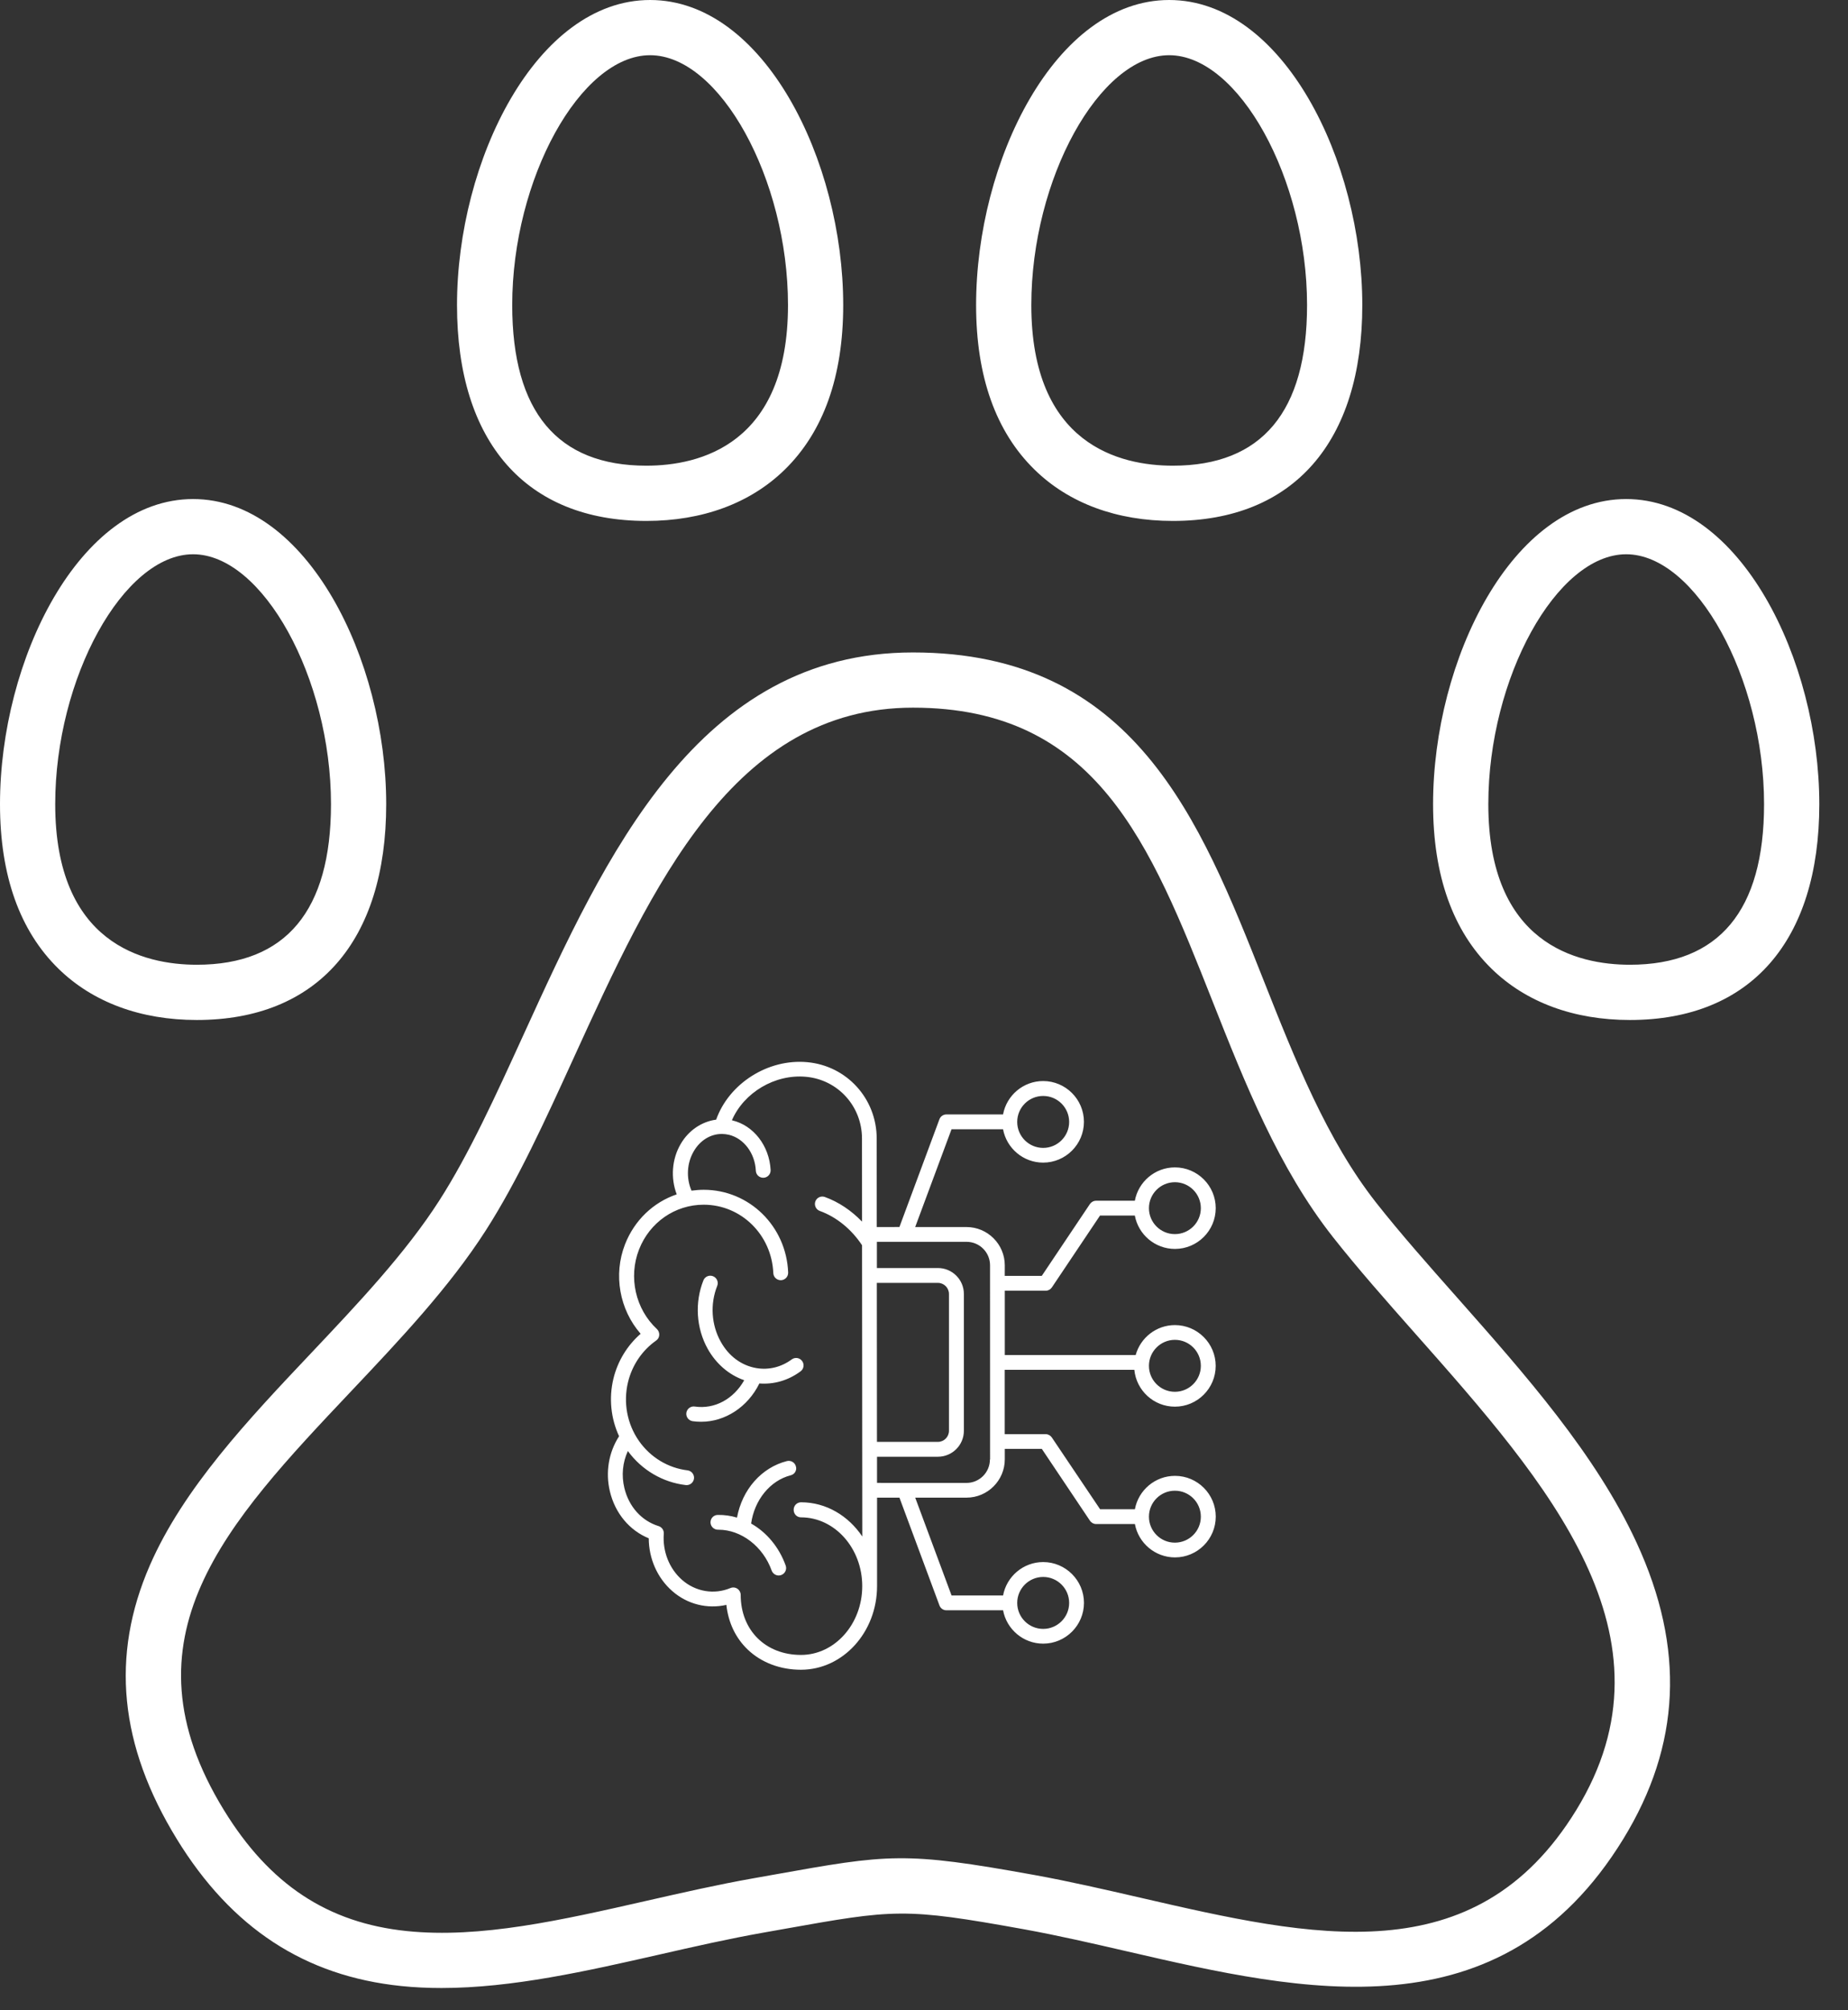 <svg width="57" height="62" viewBox="0 0 57 62" fill="none" xmlns="http://www.w3.org/2000/svg">
<rect x="0" y="0" width="57" height="62" fill="#333333" stroke="none"/>
<path d="M44.938 40.013C44.04 38.999 43.193 38.041 42.455 37.105C40.925 35.163 39.938 32.666 38.982 30.253C37.012 25.273 34.976 20.123 28.159 20.123C21.531 20.123 18.672 26.385 16.149 31.911C15.284 33.806 14.467 35.596 13.553 37.022C12.512 38.648 11.033 40.213 9.601 41.728C7.663 43.778 5.66 45.898 4.621 48.281C3.407 51.069 3.679 53.83 5.455 56.723C7.138 59.465 9.402 60.948 12.376 61.254C12.784 61.296 13.197 61.315 13.615 61.315C15.801 61.315 18.104 60.791 20.343 60.282C21.394 60.042 22.482 59.795 23.529 59.61L24.148 59.5C27.596 58.885 27.878 58.834 31.587 59.504C32.63 59.693 33.728 59.946 34.79 60.191C40.188 61.436 46.307 62.846 50.066 56.723C51.844 53.825 51.98 50.836 50.482 47.586C49.227 44.86 47.046 42.396 44.938 40.013ZM48.616 55.831C45.498 60.91 40.484 59.754 35.175 58.53C34.093 58.281 32.975 58.023 31.892 57.827C27.881 57.102 27.422 57.184 23.851 57.822L23.233 57.932C22.146 58.124 21.038 58.377 19.966 58.62C17.317 59.223 14.815 59.792 12.552 59.559C10.108 59.308 8.315 58.123 6.908 55.831C3.643 50.512 6.979 46.984 10.841 42.898C12.326 41.327 13.862 39.701 14.989 37.941C15.967 36.414 16.809 34.57 17.7 32.618C20.122 27.313 22.627 21.826 28.159 21.826C33.819 21.826 35.478 26.021 37.399 30.879C38.399 33.407 39.433 36.022 41.118 38.16C41.886 39.134 42.748 40.109 43.662 41.142C47.717 45.724 51.911 50.463 48.616 55.831ZM36.178 16.067C39.89 16.067 42.019 13.64 42.019 9.41C42.019 4.959 39.573 0 36.063 0C32.553 0 30.107 4.959 30.107 9.41C30.107 11.612 30.716 13.322 31.917 14.492C32.974 15.523 34.447 16.067 36.178 16.067ZM36.062 1.703C38.208 1.703 40.315 5.52 40.315 9.41C40.315 12.697 38.923 14.363 36.177 14.363C34.546 14.363 31.81 13.72 31.81 9.41C31.81 5.52 33.916 1.703 36.062 1.703ZM19.937 16.067C21.667 16.067 23.14 15.522 24.198 14.492C25.398 13.322 26.008 11.612 26.008 9.41C26.008 4.959 23.562 0 20.052 0C16.542 0 14.096 4.959 14.096 9.41C14.096 13.64 16.225 16.067 19.937 16.067ZM20.052 1.703C22.198 1.703 24.305 5.52 24.305 9.41C24.305 13.72 21.568 14.363 19.937 14.363C17.191 14.363 15.799 12.697 15.799 9.41C15.799 5.52 17.905 1.703 20.052 1.703ZM50.158 15.392C46.648 15.392 44.202 20.351 44.202 24.802C44.202 27.004 44.811 28.714 46.012 29.884C47.069 30.914 48.543 31.459 50.274 31.459C53.986 31.459 56.115 29.032 56.115 24.802C56.114 20.351 53.668 15.392 50.158 15.392ZM50.273 29.755C48.642 29.755 45.906 29.112 45.906 24.802C45.906 20.912 48.012 17.095 50.158 17.095C52.304 17.095 54.411 20.912 54.411 24.802C54.411 28.089 53.019 29.755 50.273 29.755ZM11.912 24.802C11.912 20.351 9.466 15.392 5.956 15.392C2.446 15.392 0 20.351 0 24.802C0 27.004 0.609 28.714 1.81 29.884C2.867 30.914 4.341 31.459 6.071 31.459C9.783 31.459 11.912 29.032 11.912 24.802ZM1.703 24.802C1.703 20.912 3.81 17.095 5.956 17.095C8.102 17.095 10.209 20.912 10.209 24.802C10.209 28.089 8.817 29.755 6.071 29.755C4.439 29.755 1.703 29.112 1.703 24.802Z" fill="white"/>
<path d="M34.988 42.249C35.049 42.886 35.587 43.385 36.239 43.385C36.932 43.385 37.497 42.82 37.497 42.127C37.497 41.434 36.932 40.869 36.239 40.869C35.663 40.869 35.176 41.261 35.029 41.792L30.992 41.793V39.809H32.255C32.33 39.809 32.401 39.77 32.444 39.707L33.929 37.491H35.003C35.111 38.076 35.625 38.52 36.24 38.52C36.933 38.52 37.498 37.956 37.498 37.262C37.498 36.57 36.933 36.005 36.24 36.005C35.625 36.005 35.111 36.449 35.003 37.034H33.807C33.731 37.034 33.66 37.073 33.617 37.136L32.132 39.352H30.991L30.992 39.028C30.992 38.375 30.462 37.845 29.81 37.845H28.228L29.349 34.829H30.938C31.047 35.414 31.56 35.858 32.175 35.858C32.868 35.858 33.433 35.294 33.433 34.6C33.433 33.907 32.868 33.342 32.175 33.342C31.56 33.342 31.047 33.786 30.938 34.372H29.19C29.095 34.372 29.009 34.431 28.976 34.52L27.742 37.844L27.043 37.845C27.043 36.961 27.041 36.056 27.041 35.118C27.041 33.885 26.12 32.872 24.899 32.76C23.686 32.648 22.484 33.419 22.089 34.533C21.649 34.591 21.239 34.861 20.993 35.287C20.722 35.752 20.681 36.335 20.873 36.837C20.157 37.079 19.571 37.631 19.279 38.376C18.912 39.315 19.108 40.391 19.76 41.137C19.346 41.498 19.051 41.981 18.92 42.523C18.776 43.123 18.841 43.749 19.095 44.297C18.774 44.794 18.67 45.407 18.812 46C18.973 46.673 19.415 47.201 20.01 47.445C20.012 48.071 20.275 48.67 20.735 49.072C21.201 49.482 21.819 49.632 22.404 49.498C22.465 50.05 22.692 50.525 23.07 50.884C23.49 51.281 24.071 51.499 24.704 51.499C25.999 51.499 27.052 50.342 27.052 48.919V46.192H27.743L28.977 49.516C29.01 49.606 29.095 49.665 29.191 49.665H30.939C31.047 50.25 31.561 50.694 32.176 50.694C32.868 50.694 33.434 50.13 33.434 49.436C33.434 48.744 32.869 48.178 32.176 48.178C31.561 48.178 31.047 48.623 30.939 49.208H29.35L28.229 46.191H29.811C30.462 46.191 30.992 45.661 30.992 45.009V44.687H32.134L33.619 46.903C33.662 46.966 33.733 47.005 33.809 47.005H35.005C35.113 47.59 35.627 48.034 36.242 48.034C36.934 48.034 37.499 47.47 37.499 46.776C37.499 46.084 36.935 45.519 36.242 45.519C35.627 45.519 35.113 45.963 35.005 46.548H33.931L32.443 44.335C32.4 44.272 32.329 44.233 32.253 44.233H30.99V42.248H34.988L34.988 42.249ZM36.238 41.324C36.681 41.324 37.039 41.683 37.039 42.125C37.039 42.568 36.68 42.926 36.238 42.926C35.796 42.926 35.438 42.567 35.438 42.125C35.438 41.685 35.797 41.324 36.238 41.324ZM36.238 36.462C36.681 36.462 37.039 36.821 37.039 37.263C37.039 37.705 36.68 38.063 36.238 38.063C35.796 38.063 35.438 37.704 35.438 37.263C35.438 36.822 35.797 36.462 36.238 36.462ZM32.176 33.802C32.618 33.802 32.977 34.161 32.977 34.603C32.977 35.045 32.618 35.404 32.176 35.404C31.733 35.404 31.375 35.044 31.375 34.603C31.375 34.161 31.733 33.802 32.176 33.802ZM32.176 48.637C32.618 48.637 32.977 48.996 32.977 49.438C32.977 49.88 32.618 50.239 32.176 50.239C31.733 50.239 31.375 49.88 31.375 49.438C31.375 48.998 31.733 48.637 32.176 48.637ZM27.045 39.567H28.927C29.117 39.567 29.27 39.72 29.27 39.91V44.128C29.27 44.318 29.117 44.471 28.927 44.471H27.049C27.049 43.487 27.045 40.248 27.045 39.567ZM24.706 46.799C25.747 46.799 26.595 47.751 26.595 48.92C26.595 50.09 25.747 51.042 24.706 51.042C23.611 51.042 22.846 50.28 22.846 49.189C22.846 49.114 22.807 49.043 22.744 49C22.705 48.975 22.663 48.961 22.617 48.961C22.587 48.961 22.558 48.967 22.53 48.979C22.027 49.189 21.454 49.093 21.038 48.728C20.643 48.382 20.433 47.85 20.474 47.304C20.482 47.198 20.415 47.1 20.313 47.068C19.789 46.907 19.396 46.468 19.258 45.893C19.164 45.504 19.204 45.103 19.366 44.754C19.794 45.339 20.44 45.72 21.151 45.803C21.278 45.818 21.39 45.728 21.406 45.603C21.42 45.477 21.33 45.365 21.206 45.349C20.605 45.277 20.061 44.947 19.708 44.442C19.341 43.916 19.22 43.256 19.37 42.63C19.497 42.108 19.804 41.651 20.238 41.346C20.296 41.307 20.33 41.244 20.334 41.175C20.338 41.105 20.311 41.038 20.262 40.991C19.6 40.376 19.378 39.39 19.71 38.539C20.038 37.698 20.823 37.156 21.704 37.156C22.86 37.156 23.803 38.083 23.852 39.266C23.858 39.392 23.962 39.488 24.091 39.485C24.217 39.479 24.315 39.373 24.31 39.246C24.253 37.817 23.108 36.696 21.706 36.696C21.578 36.696 21.451 36.707 21.329 36.723C21.162 36.337 21.184 35.877 21.396 35.512C21.591 35.173 21.913 34.977 22.254 34.974H22.28C22.347 34.976 22.414 34.984 22.484 35C22.945 35.112 23.287 35.568 23.313 36.109C23.319 36.235 23.425 36.331 23.553 36.325C23.68 36.318 23.776 36.211 23.769 36.084C23.73 35.342 23.245 34.712 22.59 34.556C22.586 34.553 22.582 34.553 22.575 34.551C22.946 33.697 23.9 33.122 24.861 33.211C25.845 33.301 26.587 34.12 26.587 35.114C26.587 35.995 26.587 36.847 26.589 37.678C26.259 37.336 25.866 37.071 25.442 36.918C25.325 36.875 25.192 36.936 25.149 37.054C25.106 37.172 25.167 37.305 25.285 37.348C25.799 37.534 26.26 37.909 26.589 38.406C26.589 39.491 26.596 45.336 26.597 47.39C26.169 46.752 25.483 46.334 24.708 46.334C24.582 46.334 24.48 46.436 24.48 46.563C24.478 46.695 24.579 46.799 24.706 46.799ZM30.533 45.014C30.533 45.413 30.209 45.737 29.81 45.737L27.051 45.736V44.929H28.929C29.372 44.929 29.73 44.57 29.73 44.128V39.91C29.73 39.467 29.371 39.109 28.929 39.109H27.047V38.301H29.814C30.213 38.301 30.537 38.625 30.537 39.025L30.538 45.014L30.533 45.014ZM36.238 45.977C36.681 45.977 37.039 46.336 37.039 46.778C37.039 47.221 36.68 47.579 36.238 47.579C35.796 47.579 35.438 47.22 35.438 46.778C35.438 46.336 35.797 45.977 36.238 45.977ZM21.625 43.851C21.539 43.851 21.451 43.845 21.364 43.833C21.24 43.815 21.152 43.698 21.17 43.574C21.189 43.45 21.305 43.362 21.429 43.381C22.043 43.471 22.629 43.148 22.955 42.569C22.49 42.409 22.091 42.068 21.83 41.604C21.474 40.966 21.423 40.175 21.696 39.49C21.743 39.372 21.875 39.315 21.993 39.362C22.111 39.409 22.169 39.541 22.122 39.66C21.899 40.218 21.94 40.862 22.231 41.382C22.478 41.826 22.865 42.113 23.322 42.194C23.705 42.261 24.094 42.168 24.42 41.928C24.522 41.852 24.665 41.874 24.74 41.976C24.816 42.078 24.794 42.221 24.692 42.296C24.314 42.576 23.87 42.704 23.422 42.669C23.066 43.395 22.367 43.851 21.625 43.851ZM24.388 45.502C23.755 45.663 23.268 46.264 23.168 46.99C23.645 47.26 24.03 47.716 24.234 48.286C24.277 48.404 24.213 48.537 24.095 48.578C24.071 48.586 24.044 48.592 24.018 48.592C23.924 48.592 23.837 48.533 23.802 48.442C23.536 47.696 22.863 47.18 22.16 47.18H22.146H22.144C22.02 47.18 21.915 47.078 21.915 46.954C21.913 46.827 22.015 46.724 22.141 46.724C22.345 46.721 22.543 46.75 22.732 46.807C22.891 45.945 23.484 45.263 24.272 45.063C24.395 45.033 24.519 45.106 24.549 45.228C24.586 45.347 24.51 45.472 24.388 45.502Z" fill="white"/>
</svg>
